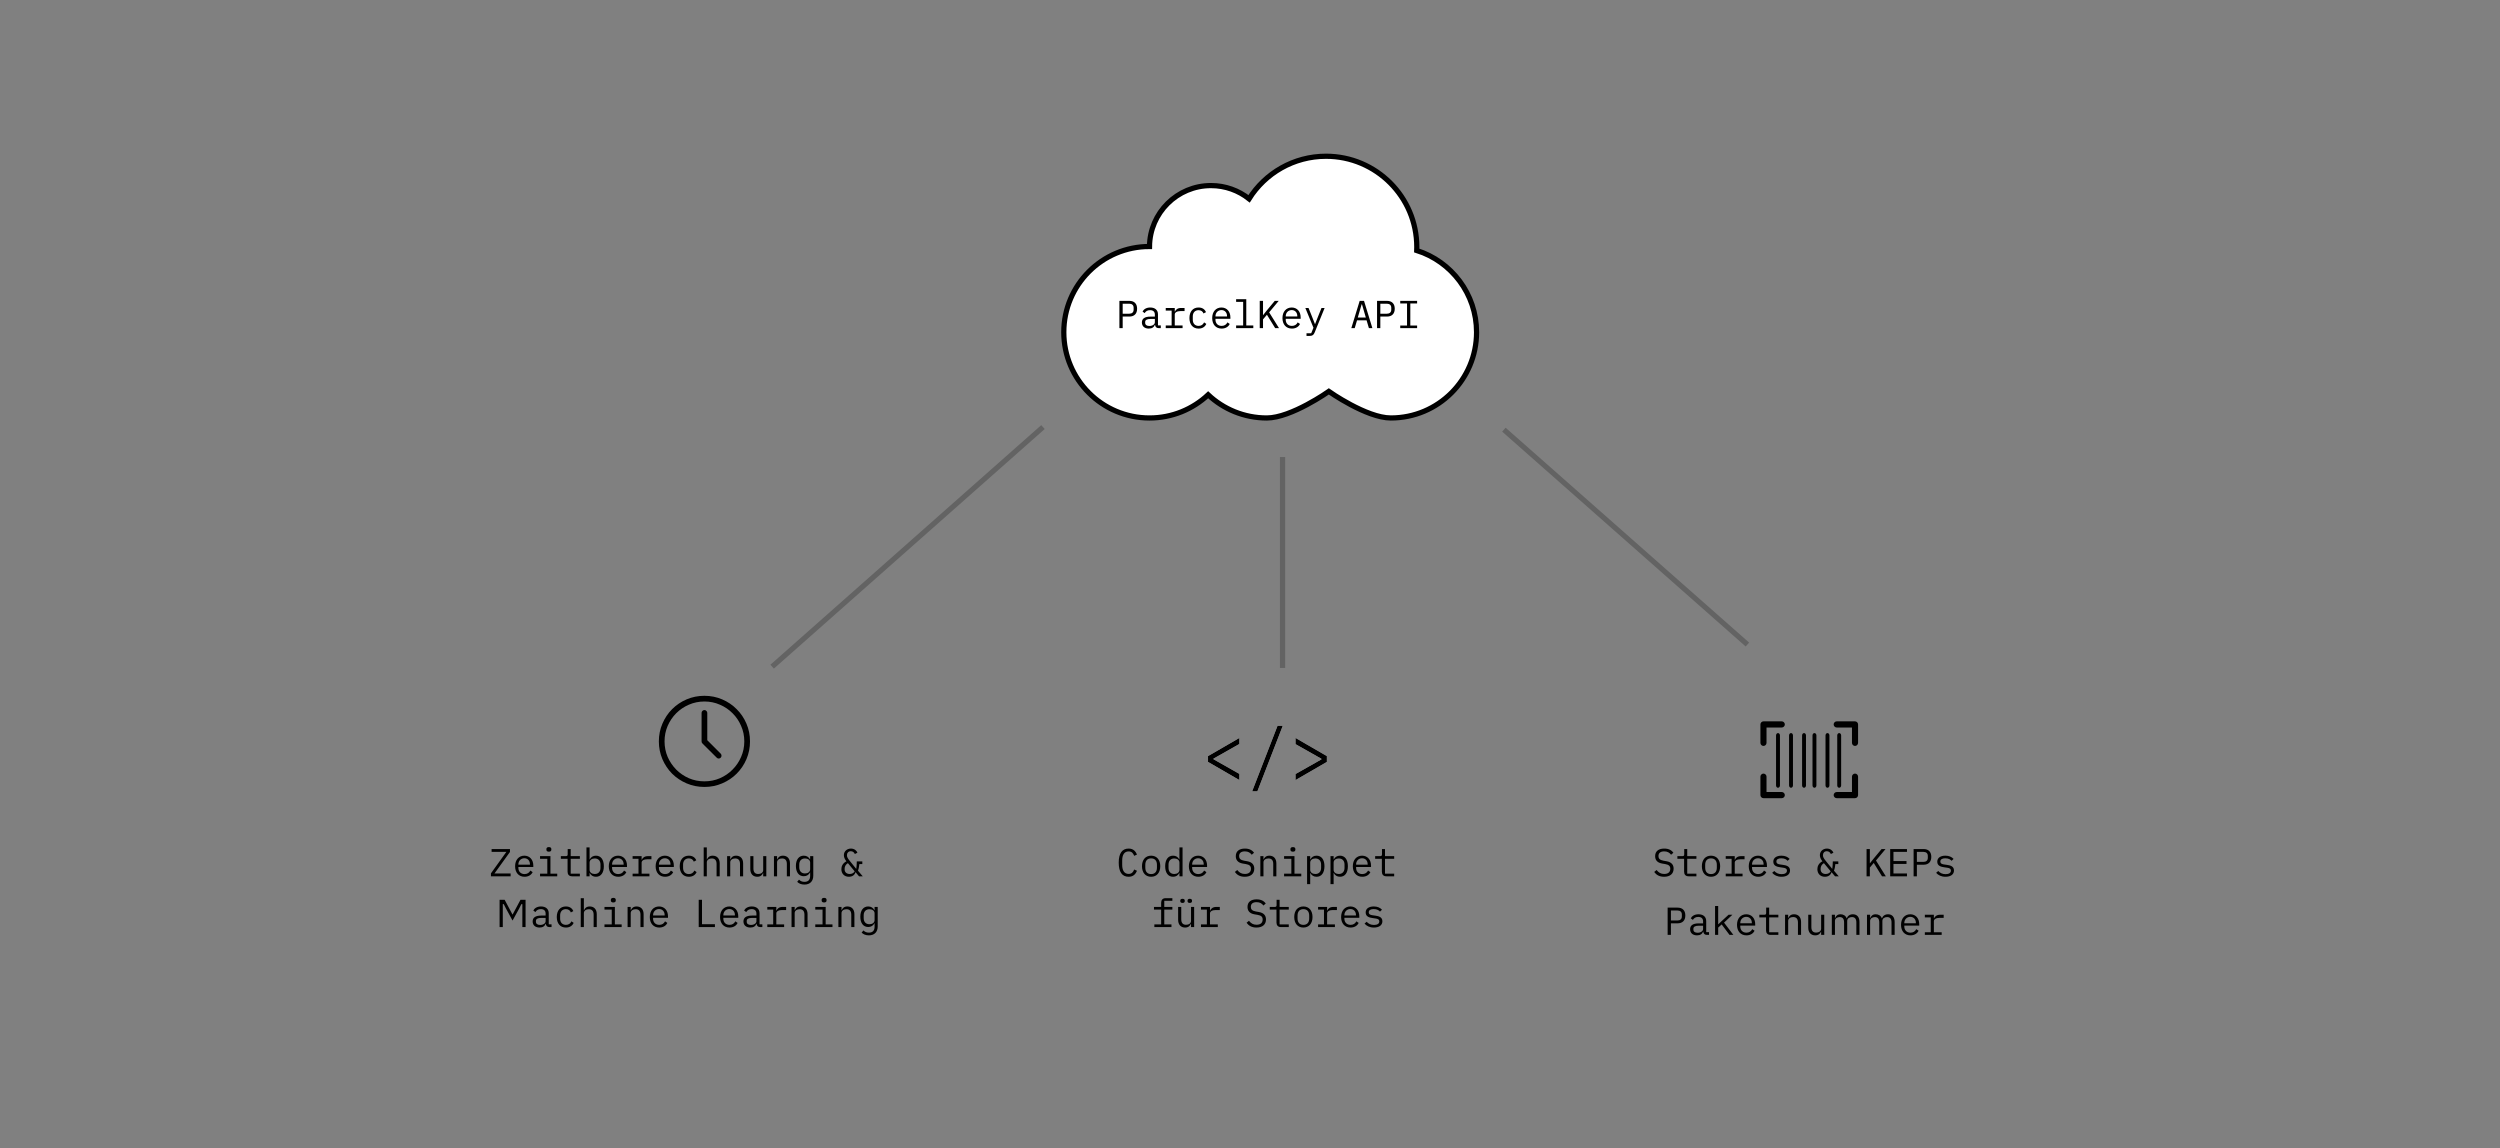 <svg width="1920" height="882" viewBox="0 0 1920 882" fill="none" xmlns="http://www.w3.org/2000/svg">
<rect x="0" y="0" width="1920" height="882" fill="#808080" stroke="none"/>
<path fill-rule="evenodd" clip-rule="evenodd" d="M0 27.72V23.24L24.08 9.296V13.944L4.2 25.2V25.648L24.08 36.904V41.664L0 27.72ZM33.88 50.288L53.368 0H57.4L37.912 50.288H33.88ZM67.2 37.016L87.08 25.76V25.312L67.2 14.056V9.296L91.28 23.24V27.72L67.2 41.664V37.016Z" transform="translate(927.76 557.44)" fill="white"/>
<path fill-rule="evenodd" clip-rule="evenodd" d="M0 27.72V23.24L24.08 9.296V13.944L4.2 25.2V25.648L24.08 36.904V41.664L0 27.72ZM33.88 50.288L53.368 0H57.4L37.912 50.288H33.88ZM67.2 37.016L87.08 25.76V25.312L67.2 14.056V9.296L91.28 23.24V27.72L67.2 41.664V37.016Z" transform="translate(927.76 557.44)" fill="black"/>
<path d="M35 0.375C30.169 0.375 25.612 1.286 21.328 3.109C17.09 4.932 13.376 7.439 10.185 10.629C7.041 13.773 4.557 17.488 2.734 21.771C0.911 26.01 0 30.544 0 35.375C0 40.206 0.911 44.763 2.734 49.047C4.557 53.285 7.041 56.999 10.185 60.19C13.376 63.334 17.09 65.818 21.328 67.641C25.612 69.463 30.169 70.375 35 70.375C39.831 70.375 44.365 69.463 48.603 67.641C52.887 65.818 56.602 63.334 59.746 60.19C62.936 56.999 65.443 53.285 67.266 49.047C69.088 44.763 70 40.206 70 35.375C70 30.544 69.088 26.01 67.266 21.771C65.443 17.488 62.936 13.773 59.746 10.629C56.602 7.439 52.887 4.932 48.603 3.109C44.365 1.286 39.831 0.375 35 0.375ZM35 66.068C30.762 66.068 26.774 65.271 23.037 63.676C19.346 62.035 16.11 59.825 13.33 57.045C10.596 54.265 8.408 51.029 6.768 47.338C5.173 43.601 4.375 39.613 4.375 35.375C4.375 31.137 5.173 27.172 6.768 23.48C8.408 19.744 10.596 16.508 13.33 13.773C16.11 10.993 19.346 8.806 23.037 7.211C26.774 5.57 30.762 4.75 35 4.75C39.238 4.75 43.203 5.57 46.895 7.211C50.632 8.806 53.867 10.993 56.602 13.773C59.382 16.508 61.569 19.744 63.164 23.48C64.805 27.172 65.625 31.137 65.625 35.375C65.625 39.613 64.805 43.601 63.164 47.338C61.569 51.029 59.382 54.265 56.602 57.045C53.867 59.825 50.632 62.035 46.895 63.676C43.203 65.271 39.238 66.068 35 66.068ZM37.188 34.486V13.5C37.188 12.908 36.96 12.406 36.504 11.996C36.094 11.54 35.592 11.312 35 11.312C34.408 11.312 33.883 11.54 33.428 11.996C33.018 12.406 32.812 12.908 32.812 13.5V35.375C32.812 35.694 32.858 35.99 32.949 36.264C33.086 36.537 33.268 36.765 33.496 36.947C33.496 36.947 33.496 36.97 33.496 37.016C33.542 37.016 33.565 37.038 33.565 37.084L44.434 47.885C44.844 48.34 45.345 48.568 45.938 48.568C46.575 48.568 47.1 48.34 47.51 47.885C47.92 47.475 48.125 46.973 48.125 46.381C48.125 45.743 47.92 45.219 47.51 44.809L37.188 34.486Z" transform="translate(506 534)" fill="black"/>
<path d="M9.766 31.36C13.606 31.36 15.196 29.05 16.216 26.77L14.056 25.78C13.306 27.64 12.316 29.17 9.766 29.17C6.436 29.17 4.846 26.44 4.846 22.24V18.82C4.846 14.62 6.436 11.89 9.766 11.89C12.316 11.89 13.306 13.42 14.056 15.28L16.216 14.29C15.196 12.01 13.606 9.7 9.766 9.7C4.666 9.7 2.176 13.57 2.176 20.53C2.176 27.49 4.666 31.36 9.766 31.36ZM27.064 31.36C31.415 31.36 34.084 28.18 34.084 23.26C34.084 18.34 31.415 15.16 27.064 15.16C22.715 15.16 20.044 18.34 20.044 23.26C20.044 28.18 22.715 31.36 27.064 31.36ZM27.064 29.29C24.395 29.29 22.595 27.7 22.595 24.37V22.15C22.595 18.82 24.395 17.23 27.064 17.23C29.735 17.23 31.535 18.82 31.535 22.15V24.37C31.535 27.7 29.735 29.29 27.064 29.29ZM48.803 28.48V31H51.203V8.8H48.803V18.04H48.683C47.693 16.15 46.073 15.16 43.913 15.16C40.133 15.16 37.853 18.19 37.853 23.26C37.853 28.33 40.133 31.36 43.913 31.36C46.073 31.36 47.693 30.37 48.683 28.48H48.803ZM44.843 29.23C42.053 29.23 40.433 27.37 40.433 24.58V21.94C40.433 19.15 42.053 17.29 44.843 17.29C46.973 17.29 48.803 18.4 48.803 20.47V26.05C48.803 28.12 46.973 29.23 44.843 29.23ZM63.311 31.36C66.371 31.36 68.591 29.86 69.521 27.79L67.751 26.59C66.941 28.27 65.381 29.29 63.311 29.29C60.401 29.29 58.571 27.31 58.571 24.58V23.86H70.031V22.72C70.031 18.34 67.331 15.16 63.161 15.16C58.961 15.16 56.051 18.34 56.051 23.29C56.051 28.18 58.871 31.36 63.311 31.36ZM63.161 17.14C65.711 17.14 67.451 19 67.451 21.73V22.06H58.571V21.85C58.571 19.15 60.521 17.14 63.161 17.14ZM98.958 31.36C103.608 31.36 106.278 29.02 106.278 25.15C106.278 22.42 104.928 20.14 100.818 19.42L98.568 19.03C95.598 18.52 94.638 17.32 94.638 15.46C94.638 13.09 96.228 11.86 99.048 11.86C101.658 11.86 103.158 12.91 104.328 14.44L106.098 12.91C104.688 10.9 102.408 9.7 99.078 9.7C94.818 9.7 92.088 11.68 92.088 15.52C92.088 18.16 93.378 20.53 97.488 21.22L99.828 21.61C102.678 22.09 103.728 23.17 103.728 25.21C103.728 27.73 102.078 29.2 99.048 29.2C96.528 29.2 94.818 28.21 93.198 26.17L91.368 27.67C92.928 29.83 95.208 31.36 98.958 31.36ZM110.946 31H113.346V20.26C113.346 18.22 115.266 17.29 117.186 17.29C119.556 17.29 120.846 18.67 120.846 21.49V31H123.246V21.07C123.246 17.32 121.116 15.16 117.876 15.16C115.326 15.16 114.126 16.51 113.466 18.04H113.346V15.52H110.946V31ZM135.954 12.1C137.334 12.1 137.844 11.44 137.844 10.57V10.09C137.844 9.22 137.334 8.56 135.954 8.56C134.574 8.56 134.064 9.22 134.064 10.09V10.57C134.064 11.44 134.574 12.1 135.954 12.1ZM129.174 28.96V31H142.374V28.96H137.154V15.52H129.174V17.56H134.754V28.96H129.174ZM146.832 15.52V37H149.232V28.48H149.352C150.342 30.37 151.962 31.36 154.122 31.36C157.902 31.36 160.182 28.33 160.182 23.26C160.182 18.19 157.902 15.16 154.122 15.16C151.962 15.16 150.342 16.15 149.352 18.04H149.232V15.52H146.832ZM153.192 29.23C151.062 29.23 149.232 28.12 149.232 26.05V20.47C149.232 18.4 151.062 17.29 153.192 17.29C155.982 17.29 157.602 19.15 157.602 21.94V24.58C157.602 27.37 155.982 29.23 153.192 29.23ZM164.821 15.52V37H167.221V28.48H167.341C168.331 30.37 169.951 31.36 172.111 31.36C175.891 31.36 178.171 28.33 178.171 23.26C178.171 18.19 175.891 15.16 172.111 15.16C169.951 15.16 168.331 16.15 167.341 18.04H167.221V15.52H164.821ZM171.181 29.23C169.051 29.23 167.221 28.12 167.221 26.05V20.47C167.221 18.4 169.051 17.29 171.181 17.29C173.971 17.29 175.591 19.15 175.591 21.94V24.58C175.591 27.37 173.971 29.23 171.181 29.23ZM189.229 31.36C192.289 31.36 194.509 29.86 195.439 27.79L193.669 26.59C192.859 28.27 191.299 29.29 189.229 29.29C186.319 29.29 184.489 27.31 184.489 24.58V23.86H195.949V22.72C195.949 18.34 193.249 15.16 189.079 15.16C184.879 15.16 181.969 18.34 181.969 23.29C181.969 28.18 184.789 31.36 189.229 31.36ZM189.079 17.14C191.629 17.14 193.369 19 193.369 21.73V22.06H184.489V21.85C184.489 19.15 186.439 17.14 189.079 17.14ZM207.697 31H213.727V28.96H206.677V17.56H213.727V15.52H206.677V10.06H204.367V14.11C204.367 15.16 203.977 15.52 202.957 15.52H199.117V17.56H204.277V27.46C204.277 29.53 205.357 31 207.697 31ZM29.549 67.96V70H42.689V67.96H37.169V56.56H43.379V54.52H37.169V49.84H43.379V47.8H38.189C35.849 47.8 34.769 49.27 34.769 51.34V54.52H29.249V56.56H34.769V67.96H29.549ZM51.167 51.46C52.397 51.46 52.877 50.86 52.877 50.08V49.66C52.877 48.88 52.397 48.28 51.167 48.28C49.937 48.28 49.457 48.88 49.457 49.66V50.08C49.457 50.86 49.937 51.46 51.167 51.46ZM56.747 51.46C57.977 51.46 58.457 50.86 58.457 50.08V49.66C58.457 48.88 57.977 48.28 56.747 48.28C55.517 48.28 55.037 48.88 55.037 49.66V50.08C55.037 50.86 55.517 51.46 56.747 51.46ZM57.707 67.48V70H60.107V54.52H57.707V65.26C57.707 67.3 55.787 68.23 53.867 68.23C51.497 68.23 50.207 66.85 50.207 64.03V54.52H47.807V64.45C47.807 68.2 49.937 70.36 53.177 70.36C55.727 70.36 56.927 69.01 57.587 67.48H57.707ZM65.345 67.96V70H78.275V67.96H72.275V59.47C72.275 58 73.895 56.92 76.595 56.92H79.805V54.52H77.075C74.495 54.52 73.025 55.81 72.425 57.28H72.275V54.52H65.345V56.56H69.875V67.96H65.345ZM107.952 70.36C112.602 70.36 115.272 68.02 115.272 64.15C115.272 61.42 113.922 59.14 109.812 58.42L107.562 58.03C104.592 57.52 103.632 56.32 103.632 54.46C103.632 52.09 105.222 50.86 108.042 50.86C110.652 50.86 112.152 51.91 113.322 53.44L115.092 51.91C113.682 49.9 111.402 48.7 108.072 48.7C103.812 48.7 101.082 50.68 101.082 54.52C101.082 57.16 102.372 59.53 106.482 60.22L108.822 60.61C111.672 61.09 112.722 62.17 112.722 64.21C112.722 66.73 111.072 68.2 108.042 68.2C105.522 68.2 103.812 67.21 102.192 65.17L100.362 66.67C101.922 68.83 104.202 70.36 107.952 70.36ZM126.75 70H132.78V67.96H125.73V56.56H132.78V54.52H125.73V49.06H123.42V53.11C123.42 54.16 123.03 54.52 122.01 54.52H118.17V56.56H123.33V66.46C123.33 68.53 124.41 70 126.75 70ZM143.988 70.36C148.338 70.36 151.008 67.18 151.008 62.26C151.008 57.34 148.338 54.16 143.988 54.16C139.638 54.16 136.968 57.34 136.968 62.26C136.968 67.18 139.638 70.36 143.988 70.36ZM143.988 68.29C141.318 68.29 139.518 66.7 139.518 63.37V61.15C139.518 57.82 141.318 56.23 143.988 56.23C146.658 56.23 148.458 57.82 148.458 61.15V63.37C148.458 66.7 146.658 68.29 143.988 68.29ZM155.287 67.96V70H168.217V67.96H162.217V59.47C162.217 58 163.837 56.92 166.537 56.92H169.747V54.52H167.017C164.437 54.52 162.967 55.81 162.367 57.28H162.217V54.52H155.287V56.56H159.817V67.96H155.287ZM180.235 70.36C183.295 70.36 185.515 68.86 186.445 66.79L184.675 65.59C183.865 67.27 182.305 68.29 180.235 68.29C177.325 68.29 175.495 66.31 175.495 63.58V62.86H186.955V61.72C186.955 57.34 184.255 54.16 180.085 54.16C175.885 54.16 172.975 57.34 172.975 62.29C172.975 67.18 175.795 70.36 180.235 70.36ZM180.085 56.14C182.635 56.14 184.375 58 184.375 60.73V61.06H175.495V60.85C175.495 58.15 177.445 56.14 180.085 56.14ZM198.133 70.36C202.093 70.36 204.673 68.59 204.673 65.53C204.673 62.17 201.583 61.57 199.363 61.24L196.933 60.88C195.553 60.67 194.203 60.25 194.203 58.63C194.203 57.04 195.553 56.17 197.983 56.17C200.713 56.17 202.093 57.25 202.813 58.12L204.373 56.65C202.903 55.09 200.863 54.16 198.073 54.16C194.473 54.16 191.833 55.69 191.833 58.78C191.833 62.14 194.953 62.74 197.143 63.07L199.573 63.43C200.983 63.64 202.303 64.06 202.303 65.68C202.303 67.51 200.593 68.35 198.193 68.35C195.733 68.35 194.053 67.48 192.583 65.92L190.963 67.33C192.583 69.16 194.893 70.36 198.133 70.36Z" transform="translate(857 642)" fill="black"/>
<path d="M9.016 31.36C13.666 31.36 16.336 29.02 16.336 25.15C16.336 22.42 14.986 20.14 10.876 19.42L8.626 19.03C5.656 18.52 4.696 17.32 4.696 15.46C4.696 13.09 6.286 11.86 9.106 11.86C11.716 11.86 13.216 12.91 14.386 14.44L16.156 12.91C14.746 10.9 12.466 9.7 9.136 9.7C4.876 9.7 2.146 11.68 2.146 15.52C2.146 18.16 3.436 20.53 7.546 21.22L9.886 21.61C12.736 22.09 13.786 23.17 13.786 25.21C13.786 27.73 12.136 29.2 9.106 29.2C6.586 29.2 4.876 28.21 3.256 26.17L1.426 27.67C2.986 29.83 5.266 31.36 9.016 31.36ZM27.814 31H33.844V28.96H26.794V17.56H33.844V15.52H26.794V10.06H24.485V14.11C24.485 15.16 24.095 15.52 23.075 15.52H19.235V17.56H24.395V27.46C24.395 29.53 25.474 31 27.814 31ZM45.053 31.36C49.403 31.36 52.073 28.18 52.073 23.26C52.073 18.34 49.403 15.16 45.053 15.16C40.703 15.16 38.033 18.34 38.033 23.26C38.033 28.18 40.703 31.36 45.053 31.36ZM45.053 29.29C42.383 29.29 40.583 27.7 40.583 24.37V22.15C40.583 18.82 42.383 17.23 45.053 17.23C47.723 17.23 49.523 18.82 49.523 22.15V24.37C49.523 27.7 47.723 29.29 45.053 29.29ZM56.351 28.96V31H69.281V28.96H63.281V20.47C63.281 19 64.901 17.92 67.601 17.92H70.811V15.52H68.081C65.501 15.52 64.031 16.81 63.431 18.28H63.281V15.52H56.351V17.56H60.881V28.96H56.351ZM81.299 31.36C84.359 31.36 86.579 29.86 87.509 27.79L85.739 26.59C84.929 28.27 83.369 29.29 81.299 29.29C78.389 29.29 76.559 27.31 76.559 24.58V23.86H88.019V22.72C88.019 18.34 85.319 15.16 81.149 15.16C76.949 15.16 74.039 18.34 74.039 23.29C74.039 28.18 76.859 31.36 81.299 31.36ZM81.149 17.14C83.699 17.14 85.439 19 85.439 21.73V22.06H76.559V21.85C76.559 19.15 78.509 17.14 81.149 17.14ZM99.198 31.36C103.158 31.36 105.738 29.59 105.738 26.53C105.738 23.17 102.648 22.57 100.428 22.24L97.998 21.88C96.618 21.67 95.268 21.25 95.268 19.63C95.268 18.04 96.618 17.17 99.048 17.17C101.778 17.17 103.158 18.25 103.878 19.12L105.438 17.65C103.968 16.09 101.928 15.16 99.138 15.16C95.538 15.16 92.898 16.69 92.898 19.78C92.898 23.14 96.018 23.74 98.208 24.07L100.638 24.43C102.048 24.64 103.368 25.06 103.368 26.68C103.368 28.51 101.658 29.35 99.258 29.35C96.798 29.35 95.118 28.48 93.648 26.92L92.028 28.33C93.648 30.16 95.958 31.36 99.198 31.36ZM132.504 31.36C135.204 31.36 136.974 29.98 137.544 27.91H137.694L140.304 31H143.154L139.494 26.68C140.184 24.82 140.304 23.5 140.574 21.58H142.824V19.57H138.594C138.504 21.49 138.474 23.62 138.204 25.18H138.054L135.864 22.48L133.164 19.15C131.634 17.23 131.034 16.18 131.034 14.92V14.68C131.034 12.97 132.174 11.74 133.974 11.74C135.534 11.74 136.584 12.67 137.094 13.9L139.074 12.88C138.504 11.35 136.764 9.7 134.094 9.7C131.124 9.7 128.664 11.74 128.664 14.77C128.664 16.54 129.504 18.04 130.614 19.48C127.614 21.01 126.744 23.47 126.744 25.57C126.744 28.78 128.844 31.36 132.504 31.36ZM133.134 29.23C130.824 29.23 129.234 27.85 129.234 25.69V25.24C129.234 23.53 129.924 22.03 131.754 20.89L136.974 27.19C136.224 28.48 134.844 29.23 133.134 29.23ZM170.041 20.74L176.371 31H179.311L171.751 18.88L179.101 10.06H176.071L169.891 17.5L167.131 20.98H167.041V10.06H164.521V31H167.041V24.28L170.041 20.74ZM182.659 31H195.559V28.81H185.179V21.49H195.199V19.3H185.179V12.25H195.559V10.06H182.659V31ZM200.647 31H203.167V22.12H208.267C212.137 22.12 214.237 19.87 214.237 16.09C214.237 12.31 212.137 10.06 208.267 10.06H200.647V31ZM203.167 19.93V12.25H208.207C210.307 12.25 211.567 13.36 211.567 15.31V16.87C211.567 18.82 210.307 19.93 208.207 19.93H203.167ZM225.116 31.36C229.076 31.36 231.656 29.59 231.656 26.53C231.656 23.17 228.566 22.57 226.346 22.24L223.916 21.88C222.536 21.67 221.186 21.25 221.186 19.63C221.186 18.04 222.536 17.17 224.966 17.17C227.696 17.17 229.076 18.25 229.796 19.12L231.356 17.65C229.886 16.09 227.846 15.16 225.056 15.16C221.456 15.16 218.816 16.69 218.816 19.78C218.816 23.14 221.936 23.74 224.126 24.07L226.556 24.43C227.966 24.64 229.286 25.06 229.286 26.68C229.286 28.51 227.576 29.35 225.176 29.35C222.716 29.35 221.036 28.48 219.566 26.92L217.946 28.33C219.566 30.16 221.876 31.36 225.116 31.36ZM11.741 76H14.261V67.12H19.361C23.231 67.12 25.331 64.87 25.331 61.09C25.331 57.31 23.231 55.06 19.361 55.06H11.741V76ZM14.261 64.93V57.25H19.301C21.401 57.25 22.661 58.36 22.661 60.31V61.87C22.661 63.82 21.401 64.93 19.301 64.93H14.261ZM41.879 76H43.529V73.9H41.369V65.38C41.369 62.11 39.059 60.16 35.429 60.16C32.279 60.16 30.299 61.66 29.519 63.28L31.139 64.48C31.949 63.07 33.209 62.2 35.279 62.2C37.619 62.2 38.969 63.37 38.969 65.62V67.15H35.669C31.019 67.15 29.009 68.8 29.009 71.65C29.009 74.56 31.079 76.36 34.319 76.36C36.839 76.36 38.309 75.25 38.969 73.48H39.119C39.299 74.92 40.019 76 41.879 76ZM34.739 74.35C32.759 74.35 31.529 73.51 31.529 71.92V71.29C31.529 69.79 32.819 68.95 35.669 68.95H38.969V71.5C38.969 73.09 37.199 74.35 34.739 74.35ZM48.168 53.8V76H50.568V70.39L53.238 67.96L59.268 76H62.238L55.068 66.58L61.488 60.52H58.548L53.388 65.26L50.688 67.81H50.568V53.8H48.168ZM72.276 76.36C75.336 76.36 77.556 74.86 78.486 72.79L76.716 71.59C75.906 73.27 74.346 74.29 72.276 74.29C69.366 74.29 67.536 72.31 67.536 69.58V68.86H78.996V67.72C78.996 63.34 76.296 60.16 72.126 60.16C67.926 60.16 65.016 63.34 65.016 68.29C65.016 73.18 67.836 76.36 72.276 76.36ZM72.126 62.14C74.676 62.14 76.416 64 76.416 66.73V67.06H67.536V66.85C67.536 64.15 69.486 62.14 72.126 62.14ZM90.744 76H96.774V73.96H89.724V62.56H96.774V60.52H89.724V55.06H87.414V59.11C87.414 60.16 87.024 60.52 86.004 60.52H82.164V62.56H87.324V72.46C87.324 74.53 88.404 76 90.744 76ZM101.922 76H104.322V65.26C104.322 63.22 106.242 62.29 108.162 62.29C110.532 62.29 111.822 63.67 111.822 66.49V76H114.222V66.07C114.222 62.32 112.092 60.16 108.852 60.16C106.302 60.16 105.102 61.51 104.442 63.04H104.322V60.52H101.922V76ZM129.631 73.48V76H132.031V60.52H129.631V71.26C129.631 73.3 127.711 74.23 125.791 74.23C123.421 74.23 122.131 72.85 122.131 70.03V60.52H119.731V70.45C119.731 74.2 121.861 76.36 125.101 76.36C127.651 76.36 128.851 75.01 129.511 73.48H129.631ZM137.839 76H140.239V65.26C140.239 63.28 142.039 62.32 143.929 62.32C146.209 62.32 147.259 63.73 147.259 66.49V76H149.659V65.26C149.659 63.28 151.399 62.32 153.289 62.32C155.629 62.32 156.679 63.76 156.679 66.49V76H159.079V66.07C159.079 62.32 157.189 60.16 154.039 60.16C151.399 60.16 149.899 61.63 149.329 63.31H149.269C148.429 61.09 146.569 60.16 144.529 60.16C142.129 60.16 141.049 61.45 140.359 63.04H140.239V60.52H137.839V76ZM164.851 76H167.251V65.26C167.251 63.28 169.051 62.32 170.941 62.32C173.221 62.32 174.271 63.73 174.271 66.49V76H176.671V65.26C176.671 63.28 178.411 62.32 180.301 62.32C182.641 62.32 183.691 63.76 183.691 66.49V76H186.091V66.07C186.091 62.32 184.201 60.16 181.051 60.16C178.411 60.16 176.911 61.63 176.341 63.31H176.281C175.441 61.09 173.581 60.16 171.541 60.16C169.141 60.16 168.061 61.45 167.371 63.04H167.251V60.52H164.851V76ZM198.252 76.36C201.312 76.36 203.532 74.86 204.462 72.79L202.692 71.59C201.882 73.27 200.322 74.29 198.252 74.29C195.342 74.29 193.512 72.31 193.512 69.58V68.86H204.972V67.72C204.972 63.34 202.272 60.16 198.102 60.16C193.902 60.16 190.992 63.34 190.992 68.29C190.992 73.18 193.812 76.36 198.252 76.36ZM198.102 62.14C200.652 62.14 202.392 64 202.392 66.73V67.06H193.512V66.85C193.512 64.15 195.462 62.14 198.102 62.14ZM209.281 73.96V76H222.211V73.96H216.211V65.47C216.211 64 217.831 62.92 220.531 62.92H223.741V60.52H221.011C218.431 60.52 216.961 61.81 216.361 63.28H216.211V60.52H209.281V62.56H213.811V73.96H209.281Z" transform="translate(1269 642)" fill="black"/>
<path d="M64.16 31V28.81H51.77L63.65 12.31V10.06H49.55V12.25H60.89L49.04 28.75V31H64.16ZM74.858 31.36C77.918 31.36 80.138 29.86 81.068 27.79L79.298 26.59C78.488 28.27 76.928 29.29 74.858 29.29C71.948 29.29 70.118 27.31 70.118 24.58V23.86H81.578V22.72C81.578 18.34 78.878 15.16 74.708 15.16C70.508 15.16 67.598 18.34 67.598 23.29C67.598 28.18 70.418 31.36 74.858 31.36ZM74.708 17.14C77.258 17.14 78.998 19 78.998 21.73V22.06H70.118V21.85C70.118 19.15 72.068 17.14 74.708 17.14ZM93.536 12.1C94.916 12.1 95.426 11.44 95.426 10.57V10.09C95.426 9.22 94.916 8.56 93.536 8.56C92.156 8.56 91.646 9.22 91.646 10.09V10.57C91.646 11.44 92.156 12.1 93.536 12.1ZM86.756 28.96V31H99.956V28.96H94.736V15.52H86.756V17.56H92.336V28.96H86.756ZM111.314 31H117.344V28.96H110.294V17.56H117.344V15.52H110.294V10.06H107.984V14.11C107.984 15.16 107.594 15.52 106.574 15.52H102.734V17.56H107.894V27.46C107.894 29.53 108.974 31 111.314 31ZM122.403 8.8V31H124.803V28.48H124.923C125.913 30.37 127.533 31.36 129.693 31.36C133.473 31.36 135.753 28.33 135.753 23.26C135.753 18.19 133.473 15.16 129.693 15.16C127.533 15.16 125.913 16.15 124.923 18.04H124.803V8.8H122.403ZM128.763 29.23C126.633 29.23 124.803 28.12 124.803 26.05V20.47C124.803 18.4 126.633 17.29 128.763 17.29C131.553 17.29 133.173 19.15 133.173 21.94V24.58C133.173 27.37 131.553 29.23 128.763 29.23ZM146.811 31.36C149.871 31.36 152.091 29.86 153.021 27.79L151.251 26.59C150.441 28.27 148.881 29.29 146.811 29.29C143.901 29.29 142.071 27.31 142.071 24.58V23.86H153.531V22.72C153.531 18.34 150.831 15.16 146.661 15.16C142.461 15.16 139.551 18.34 139.551 23.29C139.551 28.18 142.371 31.36 146.811 31.36ZM146.661 17.14C149.211 17.14 150.951 19 150.951 21.73V22.06H142.071V21.85C142.071 19.15 144.021 17.14 146.661 17.14ZM157.839 28.96V31H170.769V28.96H164.769V20.47C164.769 19 166.389 17.92 169.089 17.92H172.299V15.52H169.569C166.989 15.52 165.519 16.81 164.919 18.28H164.769V15.52H157.839V17.56H162.369V28.96H157.839ZM182.788 31.36C185.848 31.36 188.068 29.86 188.998 27.79L187.228 26.59C186.418 28.27 184.858 29.29 182.788 29.29C179.878 29.29 178.048 27.31 178.048 24.58V23.86H189.508V22.72C189.508 18.34 186.808 15.16 182.638 15.16C178.438 15.16 175.528 18.34 175.528 23.29C175.528 28.18 178.348 31.36 182.788 31.36ZM182.638 17.14C185.188 17.14 186.928 19 186.928 21.73V22.06H178.048V21.85C178.048 19.15 179.998 17.14 182.638 17.14ZM201.046 31.36C204.136 31.36 206.086 29.83 206.986 27.76L205.276 26.59C204.496 28.27 203.146 29.29 201.076 29.29C198.166 29.29 196.606 27.31 196.606 24.58V21.94C196.606 19.21 198.196 17.23 201.016 17.23C202.936 17.23 204.256 18.16 204.826 19.75L206.746 18.73C205.876 16.63 204.016 15.16 201.016 15.16C196.636 15.16 194.026 18.34 194.026 23.26C194.026 28.15 196.606 31.36 201.046 31.36ZM212.434 8.8V31H214.834V20.26C214.834 18.22 216.754 17.29 218.674 17.29C221.044 17.29 222.334 18.67 222.334 21.49V31H224.734V21.07C224.734 17.32 222.604 15.16 219.364 15.16C216.814 15.16 215.614 16.51 214.954 18.04H214.834V8.8H212.434ZM230.422 31H232.822V20.26C232.822 18.22 234.742 17.29 236.662 17.29C239.032 17.29 240.322 18.67 240.322 21.49V31H242.722V21.07C242.722 17.32 240.592 15.16 237.352 15.16C234.802 15.16 233.602 16.51 232.942 18.04H232.822V15.52H230.422V31ZM258.131 28.48V31H260.531V15.52H258.131V26.26C258.131 28.3 256.211 29.23 254.291 29.23C251.921 29.23 250.631 27.85 250.631 25.03V15.52H248.231V25.45C248.231 29.2 250.361 31.36 253.601 31.36C256.151 31.36 257.351 30.01 258.011 28.48H258.131ZM266.399 31H268.799V20.26C268.799 18.22 270.719 17.29 272.639 17.29C275.009 17.29 276.299 18.67 276.299 21.49V31H278.699V21.07C278.699 17.32 276.569 15.16 273.329 15.16C270.779 15.16 269.579 16.51 268.919 18.04H268.799V15.52H266.399V31ZM296.597 30.49V15.52H294.197V18.04H294.077C293.087 16.15 291.467 15.16 289.307 15.16C285.527 15.16 283.247 18.19 283.247 23.05C283.247 27.91 285.527 30.94 289.307 30.94C291.467 30.94 293.087 29.95 294.077 28.06H294.197V30.64C294.197 33.7 292.727 35.26 289.817 35.26C288.047 35.26 286.697 34.66 285.647 33.58L284.237 35.23C285.467 36.49 287.267 37.36 289.787 37.36C294.107 37.36 296.597 34.75 296.597 30.49ZM290.237 28.81C287.447 28.81 285.827 26.95 285.827 24.16V21.94C285.827 19.15 287.447 17.29 290.237 17.29C292.367 17.29 294.197 18.4 294.197 20.47V25.63C294.197 27.7 292.367 28.81 290.237 28.81ZM323.934 31.36C326.634 31.36 328.404 29.98 328.974 27.91H329.124L331.734 31H334.584L330.924 26.68C331.614 24.82 331.734 23.5 332.004 21.58H334.254V19.57H330.024C329.934 21.49 329.904 23.62 329.634 25.18H329.484L327.294 22.48L324.594 19.15C323.064 17.23 322.464 16.18 322.464 14.92V14.68C322.464 12.97 323.604 11.74 325.404 11.74C326.964 11.74 328.014 12.67 328.524 13.9L330.504 12.88C329.934 11.35 328.194 9.7 325.524 9.7C322.554 9.7 320.094 11.74 320.094 14.77C320.094 16.54 320.934 18.04 322.044 19.48C319.044 21.01 318.174 23.47 318.174 25.57C318.174 28.78 320.274 31.36 323.934 31.36ZM324.564 29.23C322.254 29.23 320.664 27.85 320.664 25.69V25.24C320.664 23.53 321.354 22.03 323.184 20.89L328.404 27.19C327.654 28.48 326.274 29.23 324.564 29.23ZM73.172 52.36V70H75.632V49.06H71.732L65.702 60.34H65.582L59.582 49.06H55.682V70H58.142V52.39H58.892L60.662 55.87L65.642 64.99L70.652 55.87L72.422 52.36H73.172ZM93.944 70H95.594V67.9H93.434V59.38C93.434 56.11 91.124 54.16 87.494 54.16C84.344 54.16 82.364 55.66 81.584 57.28L83.204 58.48C84.014 57.07 85.274 56.2 87.344 56.2C89.684 56.2 91.034 57.37 91.034 59.62V61.15H87.734C83.084 61.15 81.074 62.8 81.074 65.65C81.074 68.56 83.144 70.36 86.384 70.36C88.904 70.36 90.374 69.25 91.034 67.48H91.184C91.364 68.92 92.084 70 93.944 70ZM86.804 68.35C84.824 68.35 83.594 67.51 83.594 65.92V65.29C83.594 63.79 84.884 62.95 87.734 62.95H91.034V65.5C91.034 67.09 89.264 68.35 86.804 68.35ZM106.622 70.36C109.712 70.36 111.662 68.83 112.562 66.76L110.852 65.59C110.072 67.27 108.722 68.29 106.652 68.29C103.742 68.29 102.182 66.31 102.182 63.58V60.94C102.182 58.21 103.772 56.23 106.592 56.23C108.512 56.23 109.832 57.16 110.402 58.75L112.322 57.73C111.452 55.63 109.592 54.16 106.592 54.16C102.212 54.16 99.602 57.34 99.602 62.26C99.602 67.15 102.182 70.36 106.622 70.36ZM118.01 47.8V70H120.41V59.26C120.41 57.22 122.33 56.29 124.25 56.29C126.62 56.29 127.91 57.67 127.91 60.49V70H130.31V60.07C130.31 56.32 128.18 54.16 124.94 54.16C122.39 54.16 121.19 55.51 120.53 57.04H120.41V47.8H118.01ZM143.019 51.1C144.399 51.1 144.909 50.44 144.909 49.57V49.09C144.909 48.22 144.399 47.56 143.019 47.56C141.639 47.56 141.129 48.22 141.129 49.09V49.57C141.129 50.44 141.639 51.1 143.019 51.1ZM136.239 67.96V70H149.439V67.96H144.219V54.52H136.239V56.56H141.819V67.96H136.239ZM153.987 70H156.387V59.26C156.387 57.22 158.307 56.29 160.227 56.29C162.597 56.29 163.887 57.67 163.887 60.49V70H166.287V60.07C166.287 56.32 164.157 54.16 160.917 54.16C158.367 54.16 157.167 55.51 156.507 57.04H156.387V54.52H153.987V70ZM178.305 70.36C181.365 70.36 183.585 68.86 184.515 66.79L182.745 65.59C181.935 67.27 180.375 68.29 178.305 68.29C175.395 68.29 173.565 66.31 173.565 63.58V62.86H185.025V61.72C185.025 57.34 182.325 54.16 178.155 54.16C173.955 54.16 171.045 57.34 171.045 62.29C171.045 67.18 173.865 70.36 178.305 70.36ZM178.155 56.14C180.705 56.14 182.445 58 182.445 60.73V61.06H173.565V60.85C173.565 58.15 175.515 56.14 178.155 56.14ZM208.612 70H221.062V67.81H211.132V49.06H208.612V70ZM232.27 70.36C235.33 70.36 237.55 68.86 238.48 66.79L236.71 65.59C235.9 67.27 234.34 68.29 232.27 68.29C229.36 68.29 227.53 66.31 227.53 63.58V62.86H238.99V61.72C238.99 57.34 236.29 54.16 232.12 54.16C227.92 54.16 225.01 57.34 225.01 62.29C225.01 67.18 227.83 70.36 232.27 70.36ZM232.12 56.14C234.67 56.14 236.41 58 236.41 60.73V61.06H227.53V60.85C227.53 58.15 229.48 56.14 232.12 56.14ZM255.838 70H257.488V67.9H255.328V59.38C255.328 56.11 253.018 54.16 249.388 54.16C246.238 54.16 244.258 55.66 243.478 57.28L245.098 58.48C245.908 57.07 247.168 56.2 249.238 56.2C251.578 56.2 252.928 57.37 252.928 59.62V61.15H249.628C244.978 61.15 242.968 62.8 242.968 65.65C242.968 68.56 245.038 70.36 248.278 70.36C250.798 70.36 252.268 69.25 252.928 67.48H253.078C253.258 68.92 253.978 70 255.838 70ZM248.698 68.35C246.718 68.35 245.488 67.51 245.488 65.92V65.29C245.488 63.79 246.778 62.95 249.628 62.95H252.928V65.5C252.928 67.09 251.158 68.35 248.698 68.35ZM261.287 67.96V70H274.217V67.96H268.217V59.47C268.217 58 269.837 56.92 272.537 56.92H275.747V54.52H273.017C270.437 54.52 268.967 55.81 268.367 57.28H268.217V54.52H261.287V56.56H265.817V67.96H261.287ZM279.905 70H282.305V59.26C282.305 57.22 284.225 56.29 286.145 56.29C288.515 56.29 289.805 57.67 289.805 60.49V70H292.205V60.07C292.205 56.32 290.075 54.16 286.835 54.16C284.285 54.16 283.085 55.51 282.425 57.04H282.305V54.52H279.905V70ZM304.913 51.1C306.293 51.1 306.803 50.44 306.803 49.57V49.09C306.803 48.22 306.293 47.56 304.913 47.56C303.533 47.56 303.023 48.22 303.023 49.09V49.57C303.023 50.44 303.533 51.1 304.913 51.1ZM298.133 67.96V70H311.333V67.96H306.113V54.52H298.133V56.56H303.713V67.96H298.133ZM315.881 70H318.281V59.26C318.281 57.22 320.201 56.29 322.121 56.29C324.491 56.29 325.781 57.67 325.781 60.49V70H328.181V60.07C328.181 56.32 326.051 54.16 322.811 54.16C320.261 54.16 319.061 55.51 318.401 57.04H318.281V54.52H315.881V70ZM346.08 69.49V54.52H343.68V57.04H343.56C342.57 55.15 340.95 54.16 338.79 54.16C335.01 54.16 332.73 57.19 332.73 62.05C332.73 66.91 335.01 69.94 338.79 69.94C340.95 69.94 342.57 68.95 343.56 67.06H343.68V69.64C343.68 72.7 342.21 74.26 339.3 74.26C337.53 74.26 336.18 73.66 335.13 72.58L333.72 74.23C334.95 75.49 336.75 76.36 339.27 76.36C343.59 76.36 346.08 73.75 346.08 69.49ZM339.72 67.81C336.93 67.81 335.31 65.95 335.31 63.16V60.94C335.31 58.15 336.93 56.29 339.72 56.29C341.85 56.29 343.68 57.4 343.68 59.47V64.63C343.68 66.7 341.85 67.81 339.72 67.81Z" transform="translate(328 642)" fill="black"/>
<path fill-rule="evenodd" clip-rule="evenodd" d="M155.902 201C138.479 201 122.638 194.229 110.863 183.175C99.089 194.229 83.248 201 65.825 201C29.471 201 0 171.52 0 135.155C0 98.79 29.471 69.31 65.825 69.31C66.06 43.432 87.103 22.526 113.029 22.526C124.082 22.526 134.248 26.326 142.292 32.692C154.627 13.053 176.476 0 201.373 0C239.88 0 271.096 31.225 271.096 69.743C271.096 70.621 271.079 71.495 271.047 72.364C297.689 80.793 317 105.718 317 135.155C317 171.52 287.529 201 251.175 201C232.436 201 203.538 180.597 203.538 180.597C203.538 180.597 174.64 201 155.902 201Z" transform="translate(817 120)" fill="white" stroke="black" stroke-width="4"/>
<path d="M2.7 31H5.22V22.12H10.32C14.19 22.12 16.29 19.87 16.29 16.09C16.29 12.31 14.19 10.06 10.32 10.06H2.7V31ZM5.22 19.93V12.25H10.26C12.36 12.25 13.62 13.36 13.62 15.31V16.87C13.62 18.82 12.36 19.93 10.26 19.93H5.22ZM32.838 31H34.488V28.9H32.328V20.38C32.328 17.11 30.018 15.16 26.388 15.16C23.238 15.16 21.258 16.66 20.478 18.28L22.098 19.48C22.908 18.07 24.168 17.2 26.238 17.2C28.578 17.2 29.928 18.37 29.928 20.62V22.15H26.628C21.978 22.15 19.968 23.8 19.968 26.65C19.968 29.56 22.038 31.36 25.278 31.36C27.798 31.36 29.268 30.25 29.928 28.48H30.078C30.258 29.92 30.978 31 32.838 31ZM25.698 29.35C23.718 29.35 22.488 28.51 22.488 26.92V26.29C22.488 24.79 23.778 23.95 26.628 23.95H29.928V26.5C29.928 28.09 28.158 29.35 25.698 29.35ZM38.287 28.96V31H51.217V28.96H45.217V20.47C45.217 19 46.837 17.92 49.537 17.92H52.747V15.52H50.017C47.437 15.52 45.967 16.81 45.367 18.28H45.217V15.52H38.287V17.56H42.817V28.96H38.287ZM63.505 31.36C66.595 31.36 68.545 29.83 69.445 27.76L67.735 26.59C66.955 28.27 65.605 29.29 63.535 29.29C60.625 29.29 59.065 27.31 59.065 24.58V21.94C59.065 19.21 60.655 17.23 63.475 17.23C65.395 17.23 66.715 18.16 67.285 19.75L69.205 18.73C68.335 16.63 66.475 15.16 63.475 15.16C59.095 15.16 56.485 18.34 56.485 23.26C56.485 28.15 59.065 31.36 63.505 31.36ZM81.223 31.36C84.283 31.36 86.503 29.86 87.433 27.79L85.663 26.59C84.853 28.27 83.293 29.29 81.223 29.29C78.313 29.29 76.483 27.31 76.483 24.58V23.86H87.943V22.72C87.943 18.34 85.243 15.16 81.073 15.16C76.873 15.16 73.963 18.34 73.963 23.29C73.963 28.18 76.783 31.36 81.223 31.36ZM81.073 17.14C83.623 17.14 85.363 19 85.363 21.73V22.06H76.483V21.85C76.483 19.15 78.433 17.14 81.073 17.14ZM92.341 28.96V31H105.541V28.96H100.141V8.8H92.341V10.84H97.741V28.96H92.341ZM116 20.74L122.33 31H125.27L117.71 18.88L125.06 10.06H122.03L115.85 17.5L113.09 20.98H113V10.06H110.48V31H113V24.28L116 20.74ZM135.188 31.36C138.248 31.36 140.468 29.86 141.398 27.79L139.628 26.59C138.818 28.27 137.258 29.29 135.188 29.29C132.278 29.29 130.448 27.31 130.448 24.58V23.86H141.908V22.72C141.908 18.34 139.208 15.16 135.038 15.16C130.838 15.16 127.928 18.34 127.928 23.29C127.928 28.18 130.748 31.36 135.188 31.36ZM135.038 17.14C137.588 17.14 139.328 19 139.328 21.73V22.06H130.448V21.85C130.448 19.15 132.398 17.14 135.038 17.14ZM157.916 15.52L155.306 22L152.996 27.88H152.876L150.566 22L147.956 15.52H145.496L151.736 30.7L149.996 34.96H146.396V37H148.676C151.016 37 151.916 36.16 152.636 34.39L160.316 15.52H157.916ZM194.313 31H196.983L190.563 10.06H187.233L180.813 31H183.423L185.193 25.03H192.543L194.313 31ZM189.003 12.73L191.943 22.84H185.793L188.733 12.73H189.003ZM200.571 31H203.091V22.12H208.191C212.061 22.12 214.161 19.87 214.161 16.09C214.161 12.31 212.061 10.06 208.191 10.06H200.571V31ZM203.091 19.93V12.25H208.131C210.231 12.25 211.491 13.36 211.491 15.31V16.87C211.491 18.82 210.231 19.93 208.131 19.93H203.091ZM218.379 31H231.339V28.99H226.119V12.07H231.339V10.06H218.379V12.07H223.599V28.99H218.379V31Z" transform="translate(857 221)" fill="black"/>
<path fill-rule="evenodd" clip-rule="evenodd" d="M16.406 0C17.041 0 17.59 0.234 18.054 0.701C18.518 1.168 18.75 1.721 18.75 2.36C18.75 2.999 18.518 3.552 18.054 4.019C17.59 4.486 17.041 4.72 16.406 4.72H4.688V16.52C4.688 17.159 4.456 17.712 3.992 18.179C3.528 18.646 2.979 18.88 2.344 18.88C1.709 18.88 1.16 18.646 0.696 18.179C0.232 17.712 0 17.159 0 16.52V2.36C0 1.721 0.232 1.168 0.696 0.701C1.16 0.234 1.709 0 2.344 0H16.406ZM72.656 40.12C73.291 40.12 73.84 40.354 74.304 40.821C74.768 41.288 75 41.841 75 42.48V56.64C75 57.279 74.768 57.832 74.304 58.3C73.84 58.767 73.291 59 72.656 59H58.594C57.959 59 57.41 58.767 56.946 58.3C56.482 57.832 56.25 57.279 56.25 56.64C56.25 56.001 56.482 55.448 56.946 54.981C57.41 54.514 57.959 54.28 58.594 54.28H70.312V42.48C70.312 41.841 70.544 41.288 71.008 40.821C71.472 40.354 72.022 40.12 72.656 40.12ZM16.406 54.28C17.041 54.28 17.59 54.514 18.054 54.981C18.518 55.448 18.75 56.001 18.75 56.64C18.75 57.279 18.518 57.832 18.054 58.3C17.59 58.767 17.041 59 16.406 59H2.344C1.709 59 1.16 58.767 0.696 58.3C0.232 57.832 0 57.279 0 56.64V42.48C0 41.841 0.232 41.288 0.696 40.821C1.16 40.354 1.709 40.12 2.344 40.12C2.979 40.12 3.528 40.354 3.992 40.821C4.456 41.288 4.688 41.841 4.688 42.48V54.28H16.406ZM72.656 0C73.291 0 73.84 0.234 74.304 0.701C74.768 1.168 75 1.721 75 2.36V16.52C75 17.159 74.768 17.712 74.304 18.179C73.84 18.646 73.291 18.88 72.656 18.88C72.022 18.88 71.472 18.646 71.008 18.179C70.544 17.712 70.312 17.159 70.312 16.52V4.72H58.594C57.959 4.72 57.41 4.486 56.946 4.019C56.482 3.552 56.25 2.999 56.25 2.36C56.25 1.721 56.482 1.168 56.946 0.701C57.41 0.234 57.959 0 58.594 0H72.656Z" transform="translate(1352 554)" fill="black"/>
<path d="M0 1.8C0 0.806 0.672 0 1.5 0C2.328 0 3 0.806 3 1.8V40.2C3 41.194 2.328 42 1.5 42C0.672 42 0 41.194 0 40.2L0 1.8Z" transform="translate(1364 563)" fill="black"/>
<path d="M0 1.8C0 0.806 0.672 0 1.5 0C2.328 0 3 0.806 3 1.8V40.2C3 41.194 2.328 42 1.5 42C0.672 42 0 41.194 0 40.2L0 1.8Z" transform="translate(1374 563)" fill="black"/>
<path d="M0 1.8C0 0.806 0.672 0 1.5 0C2.328 0 3 0.806 3 1.8V40.2C3 41.194 2.328 42 1.5 42C0.672 42 0 41.194 0 40.2L0 1.8Z" transform="translate(1384 563)" fill="black"/>
<path d="M0 1.8C0 0.806 0.672 0 1.5 0C2.328 0 3 0.806 3 1.8V40.2C3 41.194 2.328 42 1.5 42C0.672 42 0 41.194 0 40.2V1.8Z" transform="translate(1392 563)" fill="black"/>
<path d="M0 1.8C0 0.806 0.672 0 1.5 0C2.328 0 3 0.806 3 1.8V40.2C3 41.194 2.328 42 1.5 42C0.672 42 0 41.194 0 40.2V1.8Z" transform="translate(1402 563)" fill="black"/>
<path d="M0 1.8C0 0.806 0.672 0 1.5 0C2.328 0 3 0.806 3 1.8V40.2C3 41.194 2.328 42 1.5 42C0.672 42 0 41.194 0 40.2V1.8Z" transform="translate(1411 563)" fill="black"/>
<path opacity="0.23" d="M208 0L0 184" transform="translate(593 328)" stroke="black" stroke-width="4"/>
<path opacity="0.23" d="M2 0V162" transform="translate(983 351)" stroke="black" stroke-width="4"/>
<path opacity="0.23" d="M0 0L187 165" transform="translate(1155 330)" stroke="black" stroke-width="4"/>
</svg>
